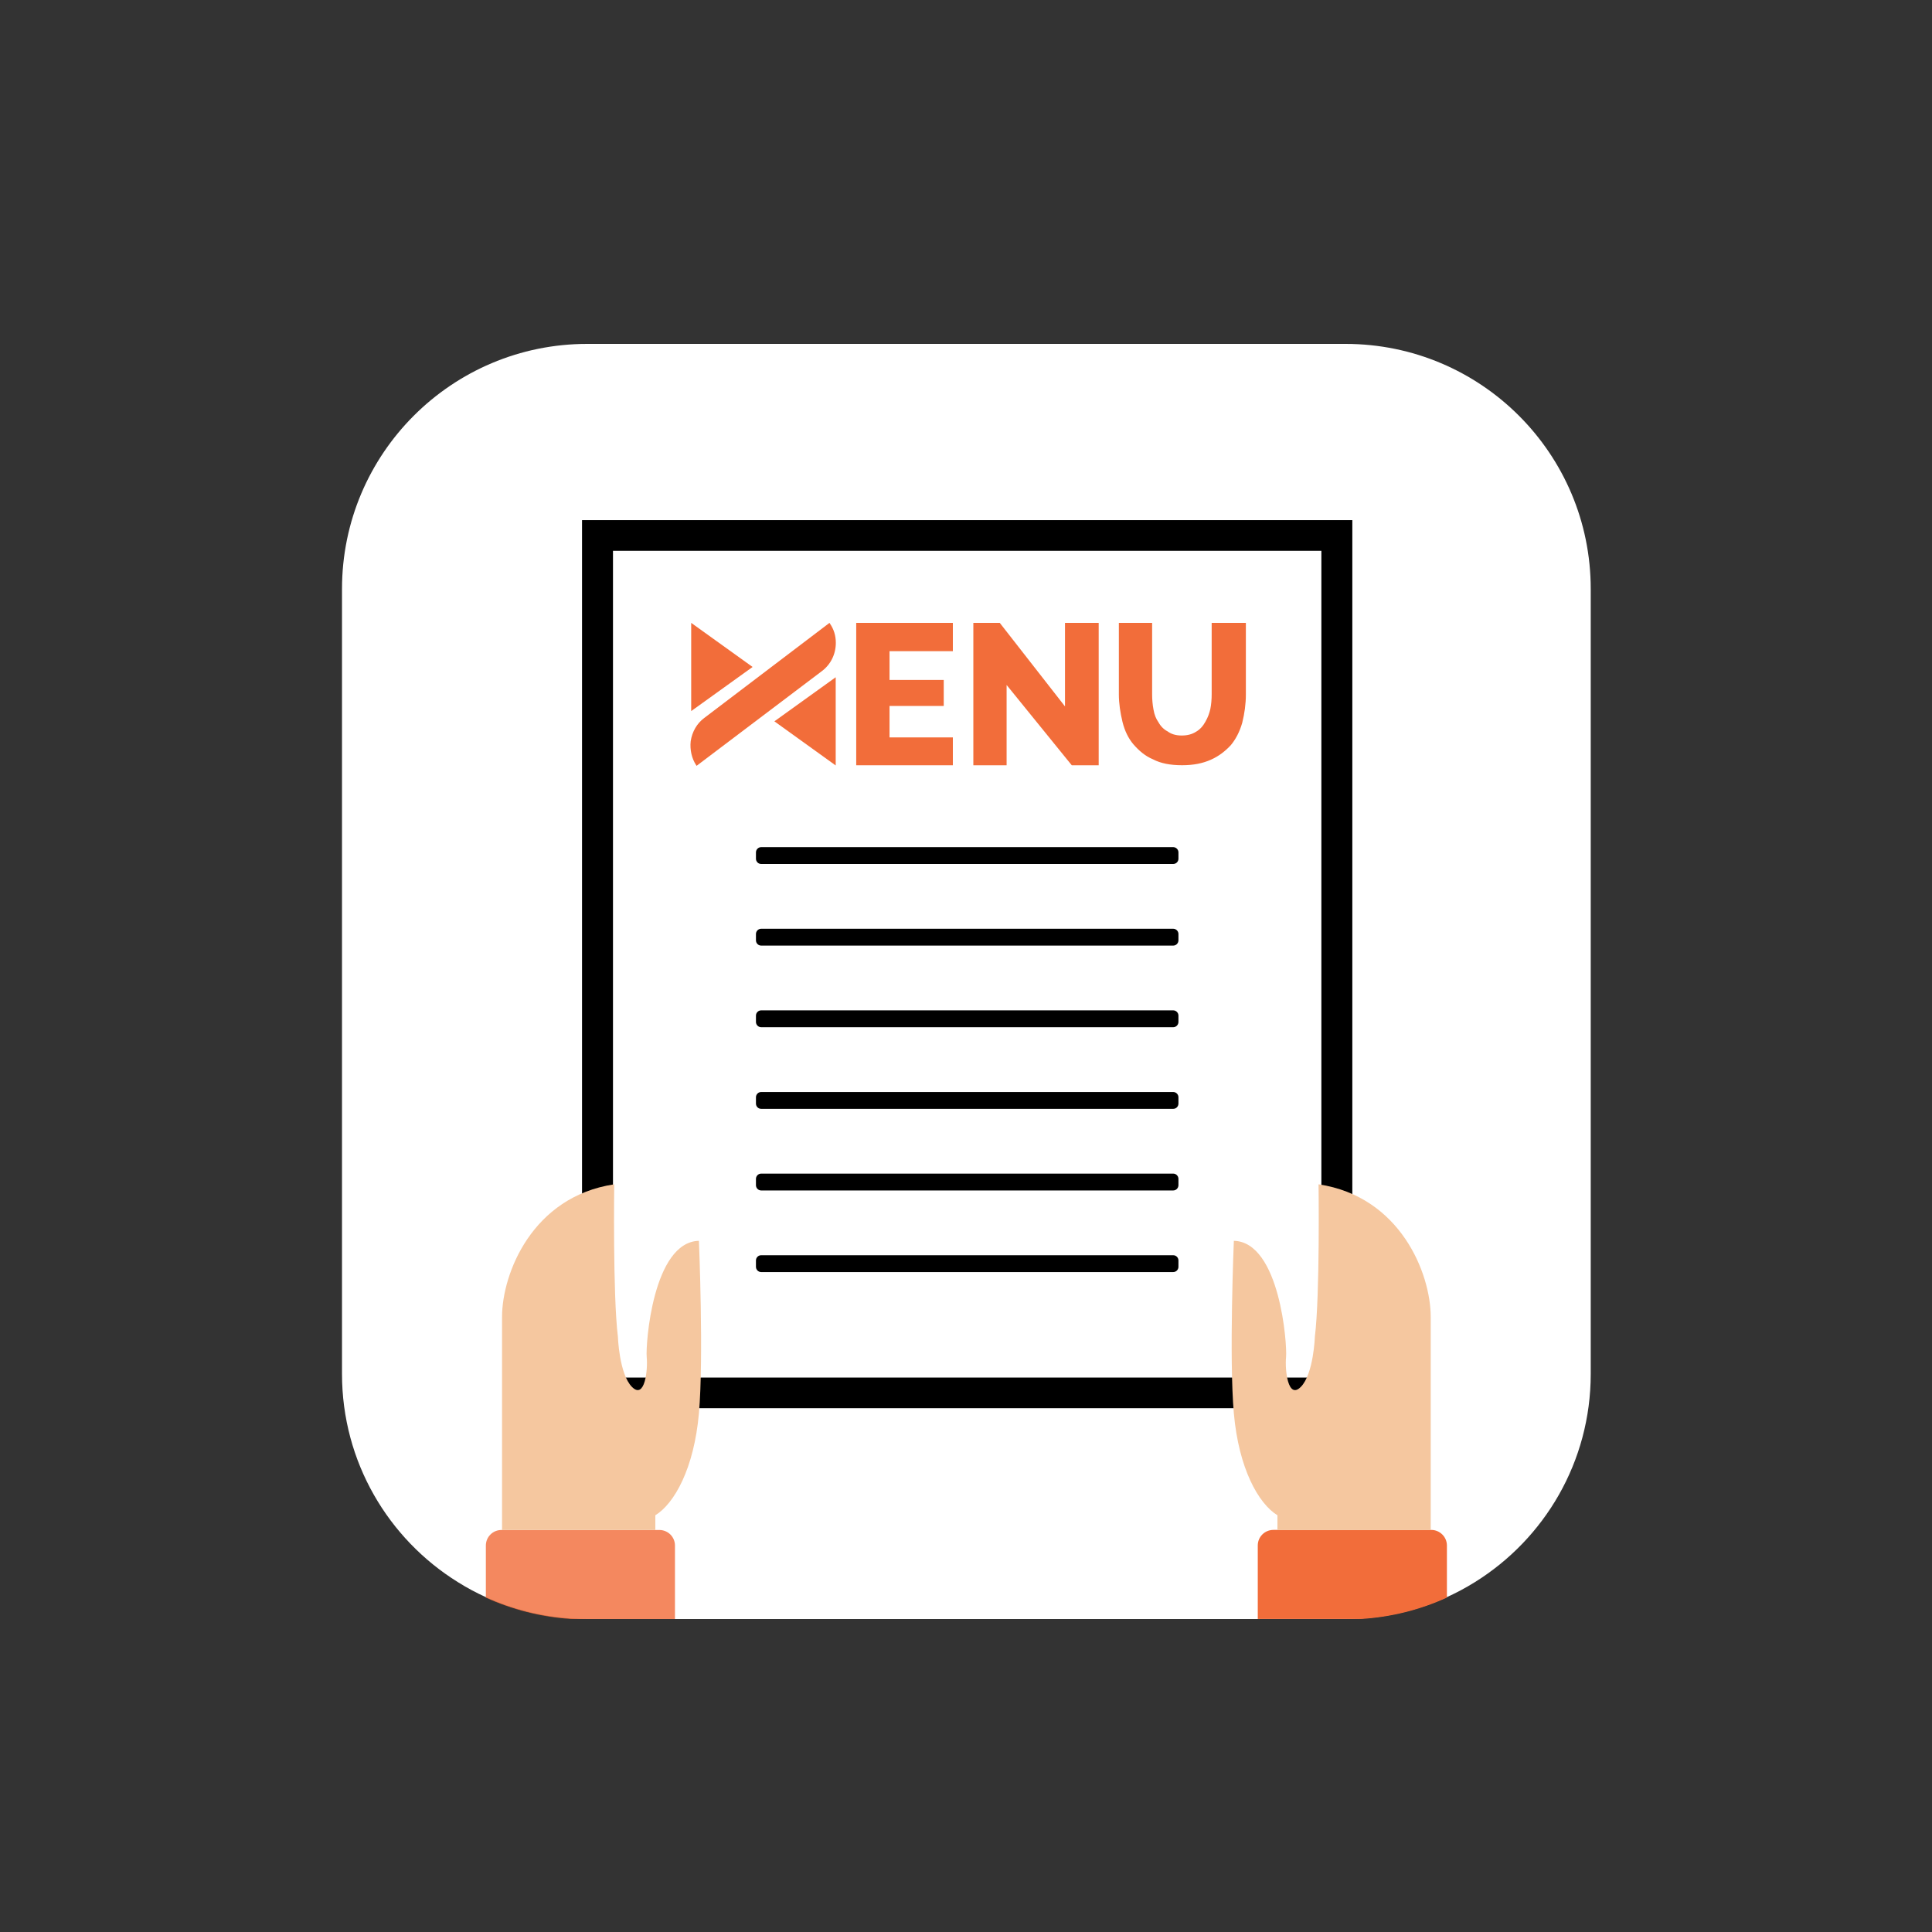 <?xml version="1.0" encoding="utf-8"?>
<!-- Generator: Adobe Illustrator 23.0.3, SVG Export Plug-In . SVG Version: 6.00 Build 0)  -->
<svg version="1.1" id="Layer_1" xmlns="http://www.w3.org/2000/svg" xmlns:xlink="http://www.w3.org/1999/xlink" x="0px" y="0px"
	 viewBox="0 0 500 500" style="enable-background:new 0 0 500 500;" xml:space="preserve">
<rect x="0" y="0" width="500" height="500" fill="#333333" stroke="none"/>
<style type="text/css">
	.st0{fill:#FFFFFF;}
	.st1{fill-rule:evenodd;clip-rule:evenodd;fill:#F26D3A;}
	.st2{fill:#F26D3A;}
	.st3{fill:#F5C79F;}
	.st4{opacity:0.81;fill:#F26D3A;}
</style>
<g>
	<g>
		<g>
			<path class="st0" d="M411.68,152.42v203.15c0,22.75-11.98,42.7-29.99,53.89c-2.31,1.44-4.73,2.74-7.23,3.87
				c-6.85,3.13-14.36,5.05-22.26,5.54c-1.31,0.08-2.65,0.13-3.99,0.13H151.98c-1.34,0-2.67-0.04-3.99-0.13
				c-0.12,0-0.24-0.01-0.36-0.02c-7.76-0.52-15.14-2.44-21.89-5.51c-2.5-1.13-4.92-2.43-7.23-3.88c-18.01-11.18-30-31.14-30-53.89
				V152.42c0-35.03,28.42-63.42,63.46-63.42h196.24C383.27,89,411.68,117.4,411.68,152.42z"/>
		</g>
	</g>
	<rect x="150.63" y="134.61" width="199.35" height="229.83"/>
	<rect x="158.64" y="142.55" class="st0" width="183.33" height="213.96"/>
	<g>
		<path d="M303.62,223.6H197c-0.75,0-1.36-0.61-1.36-1.36v-1.64c0-0.75,0.61-1.36,1.36-1.36h106.62c0.75,0,1.36,0.61,1.36,1.36v1.64
			C304.98,222.99,304.37,223.6,303.62,223.6z"/>
		<path d="M303.62,244.72H197c-0.75,0-1.36-0.61-1.36-1.36v-1.64c0-0.75,0.61-1.36,1.36-1.36h106.62c0.75,0,1.36,0.61,1.36,1.36
			v1.64C304.98,244.11,304.37,244.72,303.62,244.72z"/>
		<path d="M303.62,265.84H197c-0.75,0-1.36-0.61-1.36-1.36v-1.64c0-0.75,0.61-1.36,1.36-1.36h106.62c0.75,0,1.36,0.61,1.36,1.36
			v1.64C304.98,265.24,304.37,265.84,303.62,265.84z"/>
		<path d="M303.62,286.97H197c-0.75,0-1.36-0.61-1.36-1.36v-1.64c0-0.75,0.61-1.36,1.36-1.36h106.62c0.75,0,1.36,0.61,1.36,1.36
			v1.64C304.98,286.36,304.37,286.97,303.62,286.97z"/>
		<path d="M303.62,308.09H197c-0.75,0-1.36-0.61-1.36-1.36v-1.64c0-0.75,0.61-1.36,1.36-1.36h106.62c0.75,0,1.36,0.61,1.36,1.36
			v1.64C304.98,307.48,304.37,308.09,303.62,308.09z"/>
		<path d="M303.62,329.21H197c-0.75,0-1.36-0.61-1.36-1.36v-1.64c0-0.75,0.61-1.36,1.36-1.36h106.62c0.75,0,1.36,0.61,1.36,1.36
			v1.64C304.98,328.6,304.37,329.21,303.62,329.21z"/>
	</g>
	<g>
		<g>
			<polygon class="st1" points="230.21,168.52 230.21,175.97 244.24,175.97 244.24,182.7 230.21,182.7 230.21,190.84 246.6,190.84 
				246.6,198.05 221.59,198.05 221.59,161.2 246.6,161.2 246.6,168.52 			"/>
		</g>
		<g>
			<polygon class="st1" points="284.34,161.2 284.34,198.05 277.37,198.05 260.51,177.27 260.51,198.05 251.9,198.05 251.9,161.2 
				258.74,161.2 275.62,182.82 275.62,161.2 			"/>
		</g>
		<g>
			<path class="st1" d="M322.43,161.2v18.53c0,2.47-0.35,4.96-0.94,7.32c-0.7,2.47-1.77,4.37-2.95,5.79
				c-1.42,1.53-3.06,2.84-5.18,3.78c-2.12,0.94-4.48,1.42-7.43,1.42c-3.06,0-5.55-0.48-7.54-1.53c-2.01-0.83-3.65-2.25-5.07-3.89
				c-1.29-1.53-2.23-3.43-2.82-5.79c-0.59-2.47-0.94-4.85-0.94-7.08V161.2h8.61v18.53c0,1.29,0.11,2.6,0.35,3.89
				c0.24,1.42,0.7,2.47,1.29,3.3c0.59,1.07,1.42,1.88,2.36,2.36c0.94,0.7,2.12,1.07,3.65,1.07c1.53,0,2.71-0.35,3.65-0.94
				c1.07-0.59,1.88-1.53,2.47-2.6c0.7-1.18,1.07-2.36,1.29-3.3c0.24-1.18,0.35-2.47,0.35-3.89V161.2H322.43z"/>
		</g>
		<path class="st2" d="M214.75,161.33l-0.08-0.13l-32.44,24.63c-1.87,1.4-3.11,3.54-3.48,6c-0.24,2.22,0.27,4.48,1.44,6.24
			l0.08,0.13l32.44-24.52c2.28-1.71,3.6-4.39,3.6-7.31C216.31,164.49,215.8,162.85,214.75,161.33z"/>
		<polygon class="st2" points="200.41,186.68 216.28,198.1 216.28,175.27 		"/>
		<polygon class="st2" points="178.88,161.2 178.88,184.03 194.77,172.61 		"/>
	</g>
	<g>
		<path class="st2" d="M374.46,399.98v13.47c-6.85,3.13-14.36,5.06-22.26,5.54h-26.69v-19.02c0-2.23,1.8-4.03,4.03-4.03h40.89
			C372.65,395.96,374.46,397.76,374.46,399.98z"/>
		<path class="st3" d="M370.27,395.96c0,0,0-43.91,0-55.14s-7.84-31.15-29.03-34.32c0,0,0.38,28.65-0.95,39.41
			c0,0-0.32,9.69-3.65,13.03c-3.34,3.34-4.13-4.45-3.81-7.71s-1.59-29.8-13.51-30.11c0,0-1.27,30.35,0,44.65
			c1.27,14.3,6.36,23.36,11.28,26.38v3.81H370.27z"/>
	</g>
	<g>
		<path class="st4" d="M174.68,399.98V419h-27.05v-0.02c-7.76-0.52-15.14-2.44-21.89-5.51v-13.48c0-2.23,1.8-4.03,4.03-4.03h40.88
			C172.88,395.96,174.68,397.76,174.68,399.98z"/>
		<path class="st3" d="M129.93,395.96c0,0,0-43.91,0-55.14s7.84-31.15,29.03-34.32c0,0-0.38,28.65,0.95,39.41
			c0,0,0.32,9.69,3.65,13.03s4.13-4.45,3.81-7.71s1.59-29.8,13.51-30.11c0,0,1.27,30.35,0,44.65s-6.36,23.36-11.28,26.38v3.81
			H129.93z"/>
	</g>
</g>
</svg>
